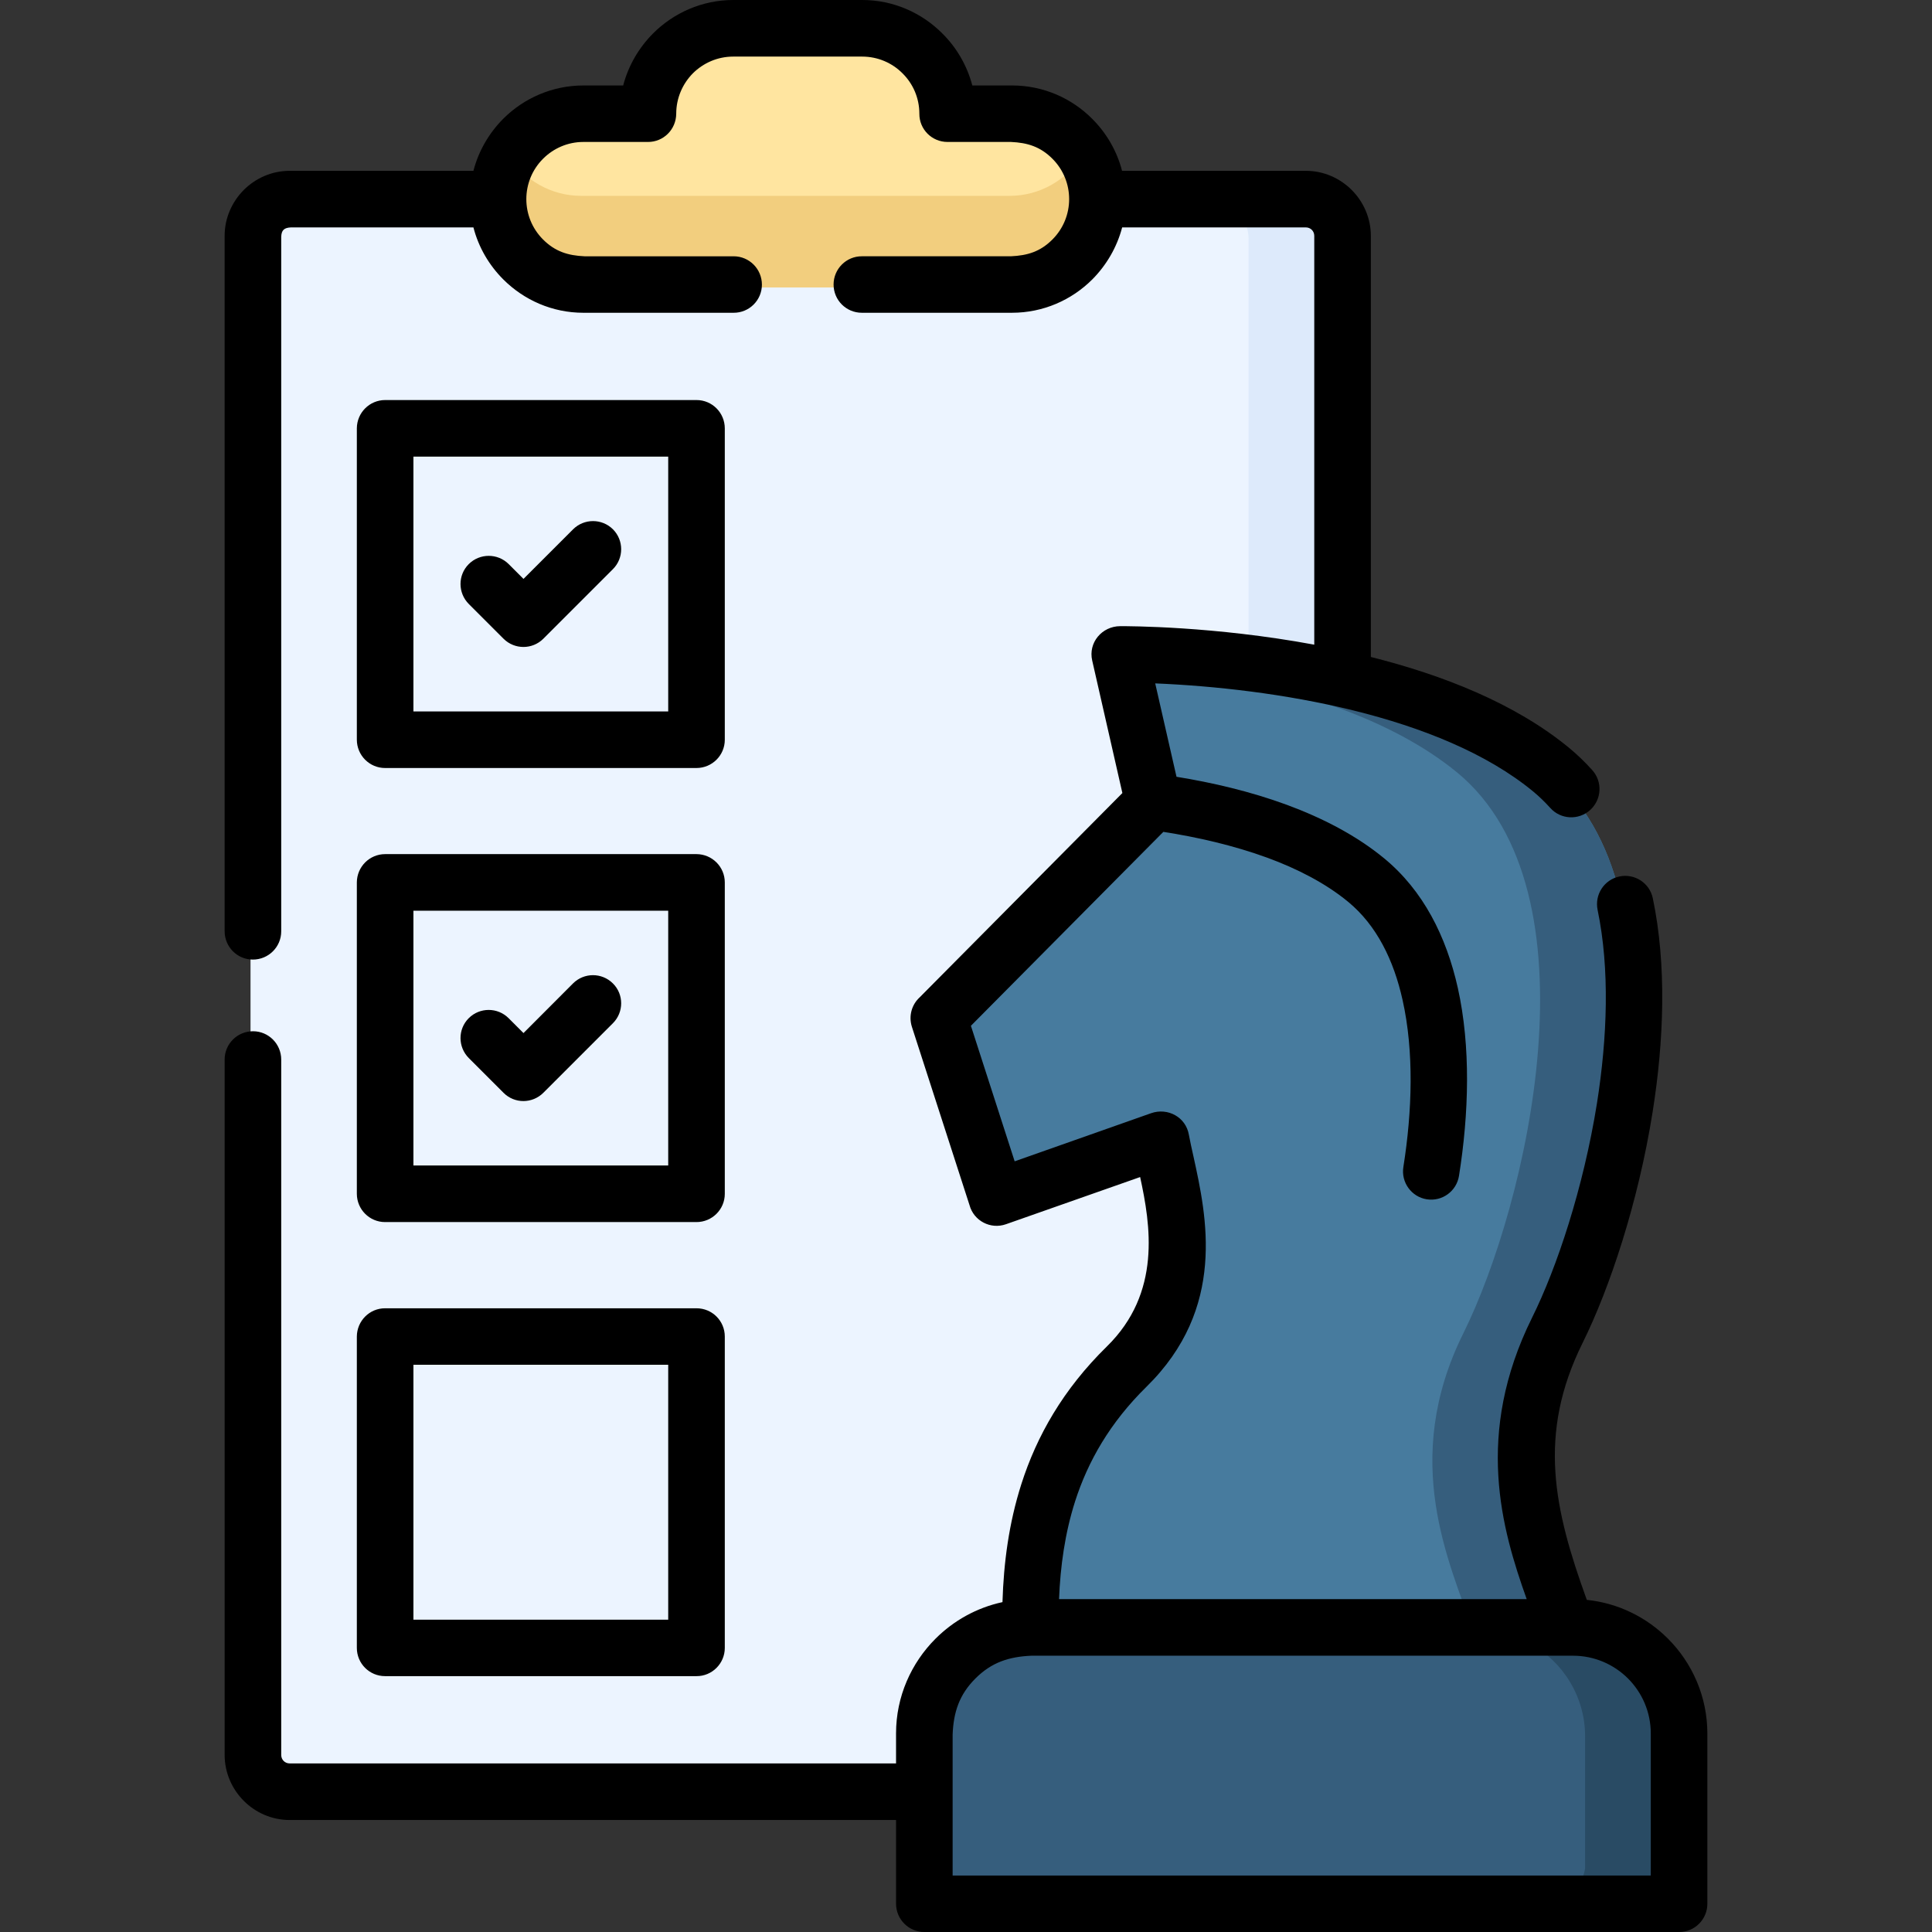 <svg id="Capa_1" enable-background="new 0 0 512 512" height="512" viewBox="0 0 512 512" width="512" xmlns="http://www.w3.org/2000/svg"><rect x="0" y="0" width="512" height="512" fill="#333333" stroke="none"/><g><g clip-rule="evenodd" fill-rule="evenodd"><path d="m76.142 53.548h269.292c5.357 0 9.723 4.365 9.723 9.723v402.58c0 5.357-4.365 9.723-9.723 9.723h-269.292c-5.357 0-9.751-4.365-9.751-9.723v-402.58c0-5.358 4.393-9.723 9.751-9.723z" fill="#ecf4ff"/><path d="m321.169 53.548h24.265c5.357 0 9.723 4.365 9.723 9.723v402.58c0 5.357-4.365 9.723-9.723 9.723h-24.265c5.357 0 9.723-4.365 9.723-9.723v-402.58c0-5.358-4.366-9.723-9.723-9.723z" fill="#ddeafb"/><path d="m272.441 432.061c-.199-23.839 4.252-48.274 25.483-69.109 18.113-17.745 13.634-39.09 10.573-53.404-.992-4.565-5.925-5.159-7.938-4.451l-30.529 10.744c-3.798 1.332-7.229.113-8.646-4.281l-11.111-34.385c-1.531-4.733-.992-7.71 2.749-11.48l51.987-52.413-7.37-32.344c-.765-3.373 2.211-6.746 5.868-6.605 20.211.709 76.11 4.988 106.951 30.416 38.126 31.465 18.453 114.635 1.616 148.566-16.838 33.902-3.572 60.832 2.494 78.747l-71.972 21.827z" fill="#477b9e"/><path d="m272.441 432.061h143.801c15.449 0 28.092 12.643 28.092 28.092v35.066c-.907 5.102-4.933 9.155-10.064 10.063h-179.885c-5.103-.908-9.156-4.961-10.064-10.063v-35.066c0-15.449 12.643-28.092 28.12-28.092z" fill="#365e7d"/><path d="m154.01 30.897h17.064c0-12.443 10.176-22.62 22.62-22.62h34.157c12.444 0 22.649 10.177 22.649 22.62h17.064c12.444 0 22.62 10.206 22.62 22.65 0 12.444-10.176 22.62-22.62 22.62h-113.554c-12.473 0-22.649-10.176-22.649-22.62-.001-12.443 10.176-22.65 22.649-22.65z" fill="#ffe5a0"/><path d="m420.069 460.153v35.066c-.907 5.102-4.933 9.155-10.063 10.063h24.265c5.131-.908 9.156-4.961 10.064-10.063v-35.066c0-15.449-12.643-28.092-28.092-28.092h-1.672-22.592c4.535 0 8.815 1.077 12.642 3.005.312.17.596.34.907.51 8.673 4.791 14.541 14.032 14.541 24.577z" fill="#294b64"/><path d="m387.811 353.315c-16.837 33.902-3.571 60.832 2.495 78.747h1.673 22.592c-6.066-17.915-19.332-44.845-2.494-78.747 16.837-33.931 36.51-117.101-1.616-148.566-14.882-12.246-35.575-19.616-55.304-24.01-21.147-4.734-41.188-6.038-51.647-6.406-1.53-.057-2.92.482-3.997 1.389 16.016 1.673 36.709 5.074 55.645 12.047 11.451 4.225 22.252 9.752 31.039 16.98 38.124 31.465 18.451 114.635 1.614 148.566z" fill="#365e7d"/><path d="m134.904 41.415c-2.239 3.516-3.544 7.683-3.544 12.133 0 12.444 10.177 22.62 22.649 22.62h113.556c12.444 0 22.62-10.176 22.62-22.62 0-4.45-1.304-8.617-3.543-12.133-4.025 6.293-11.084 10.488-19.077 10.488h-113.555c-7.994 0-15.053-4.195-19.106-10.488z" fill="#f2ce7e"/></g><path d="m423.386 241.146c-.85-4.054 1.729-8.023 5.783-8.873 4.053-.85 8.021 1.758 8.844 5.783 3.685 17.604 2.977 37.615-.057 56.664-3.827 24.067-11.424 46.802-18.539 61.145-12.047 24.293-7.597 44.108 1.106 68.118 8.333.851 15.845 4.62 21.486 10.261 6.463 6.463 10.459 15.393 10.459 25.172v45.101c0 4.139-3.373 7.512-7.512 7.483h-200.011c-4.139 0-7.484-3.374-7.484-7.512v-22.167h-160.695c-9.468 0-17.234-7.796-17.234-17.265v-184.282c0-4.138 3.373-7.483 7.512-7.483s7.483 3.373 7.483 7.512v184.283c0 1.275.992 2.238 2.239 2.238h160.695v-7.965c0-9.751 4.025-18.652 10.46-25.087 4.791-4.79 10.914-8.22 17.745-9.694.312-10.432 1.701-20.92 4.989-31.237 4.082-12.785 11.083-25.145 22.648-36.483 14.57-14.258 11.594-32.286 8.845-44.929l-35.547 12.501c-4.082 1.445-8.532-.879-9.666-5.046l-15.279-47.283c-.906-2.862-.027-5.867 2.041-7.767l53.745-54.171-7.993-35.094c-1.105-4.762 2.579-9.099 7.398-9.127 2.154 0 24.831-.028 51.448 4.904v-108.341c0-1.275-.992-2.239-2.239-2.239h-48.671c-1.389 5.273-4.167 10.006-7.908 13.776-5.472 5.471-13.012 8.845-21.288 8.845h-39.799c-4.139 0-7.483-3.346-7.483-7.484 0-4.139 3.373-7.512 7.512-7.483h39.458c4.422-.198 7.796-1.219 11.027-4.45 5.896-5.896 5.924-15.477 0-21.401-3.203-3.203-6.605-4.252-10.999-4.45h-16.81c-4.139 0-7.483-3.347-7.455-7.484 0-4.195-1.7-7.966-4.45-10.686-2.721-2.75-6.52-4.451-10.715-4.451h-34.157c-4.167 0-7.938 1.701-10.687 4.422-2.722 2.75-4.423 6.549-4.423 10.716-.027 4.167-3.373 7.513-7.512 7.484h-17.093c-4.167 0-7.936 1.7-10.686 4.45-5.896 5.895-5.924 15.477 0 21.401 3.203 3.203 6.605 4.252 10.999 4.45h39.515c4.139 0 7.483 3.374 7.483 7.513 0 4.138-3.373 7.482-7.512 7.455h-39.799c-8.249 0-15.761-3.374-21.232-8.845-3.77-3.771-6.548-8.504-7.908-13.776h-48.386c-1.786.085-2.494.737-2.551 2.524v184.026c0 4.139-3.374 7.483-7.512 7.483-4.139 0-7.483-3.373-7.483-7.512v-184.312c0-4.705 1.955-8.985 5.073-12.132 3.118-3.118 7.427-5.074 12.161-5.074h48.699c1.36-5.272 4.139-10.008 7.88-13.777 5.471-5.471 13.011-8.844 21.288-8.844h10.517c1.39-5.301 4.167-10.007 7.909-13.776 5.471-5.473 13.011-8.874 21.289-8.874h34.157c8.249 0 15.789 3.401 21.232 8.873 3.77 3.741 6.548 8.476 7.938 13.776h10.545c8.248 0 15.788 3.373 21.231 8.844 3.77 3.769 6.548 8.505 7.908 13.777h48.728c4.706 0 9.015 1.956 12.133 5.074s5.073 7.455 5.073 12.16v111.602c18.879 4.733 38.184 12.245 52.583 24.123 2.183 1.813 4.195 3.741 6.095 5.867 2.777 3.09 2.494 7.823-.567 10.574-3.09 2.778-7.823 2.523-10.573-.567-1.389-1.531-2.92-3.034-4.507-4.338-24.661-20.352-68.854-27.354-100.177-28.658l5.642 24.747c9.44 1.53 19.587 3.883 29.225 7.427 9.439 3.487 18.426 8.107 25.824 14.202 10.347 8.532 16.44 20.665 19.502 34.327 3.458 15.562 2.948 33.279.311 49.806-.651 4.082-4.478 6.86-8.56 6.208-4.053-.651-6.831-4.507-6.18-8.56 2.354-14.826 2.835-30.587-.198-44.193-2.353-10.629-6.888-19.842-14.4-26.05-6.01-4.961-13.493-8.787-21.43-11.707-9.015-3.288-18.624-5.471-27.582-6.86l-50.995 51.393 11.594 35.916 36.17-12.757c4.393-1.531 9.213 1.02 10.007 5.755.283 1.503.709 3.544 1.219 5.755 3.486 15.874 8.815 40.109-12.473 61.001-9.666 9.496-15.505 19.758-18.907 30.36-2.692 8.447-3.911 17.178-4.252 25.909h123.931c-6.633-18.596-13.89-43.684 1.418-74.581 6.576-13.238 13.605-34.355 17.206-56.836 2.747-17.434 3.428-35.547.168-51.223zm-299.14 39.26c-2.92-2.92-2.948-7.653-.028-10.573 2.919-2.92 7.653-2.92 10.573 0l3.94 3.94 13.125-13.153c2.92-2.919 7.653-2.919 10.573 0 2.919 2.892 2.919 7.626 0 10.545l-18.426 18.426c-2.919 2.919-7.625 2.948-10.545.028zm0-120.332c-2.92-2.919-2.948-7.653-.028-10.573 2.919-2.919 7.653-2.919 10.573-.028l3.94 3.94 13.125-13.124c2.92-2.92 7.653-2.92 10.573-.028 2.919 2.92 2.919 7.653 0 10.573l-18.426 18.425c-2.919 2.92-7.625 2.92-10.545.028zm-22.167 186.636h82.517c4.139 0 7.483 3.345 7.483 7.483v82.518c0 4.139-3.374 7.512-7.512 7.483h-82.517c-4.139 0-7.483-3.345-7.483-7.483v-82.518c.029-4.138 3.373-7.511 7.512-7.483zm75.005 14.967h-67.522v67.551h67.522zm-75.005-135.327h82.517c4.139.028 7.483 3.373 7.483 7.512v82.518c0 4.139-3.374 7.483-7.512 7.483h-82.517c-4.139 0-7.483-3.373-7.483-7.512v-82.518c.029-4.139 3.373-7.483 7.512-7.483zm75.005 14.995h-67.522v67.522h67.522zm-75.005-135.328h82.517c4.139 0 7.483 3.374 7.483 7.513v82.517c0 4.139-3.374 7.484-7.512 7.484h-82.517c-4.139 0-7.483-3.374-7.483-7.513v-82.518c.029-4.139 3.373-7.483 7.512-7.483zm75.005 14.995h-67.522v67.522h67.522zm239.782 317.768h-143.489c-5.953.255-10.574 1.728-14.883 6.037-4.28 4.28-5.811 8.93-6.037 14.882v37.333h185.018v-37.645c0-5.669-2.297-10.828-6.038-14.57-3.714-3.713-8.873-6.037-14.571-6.037z"/></g></svg>